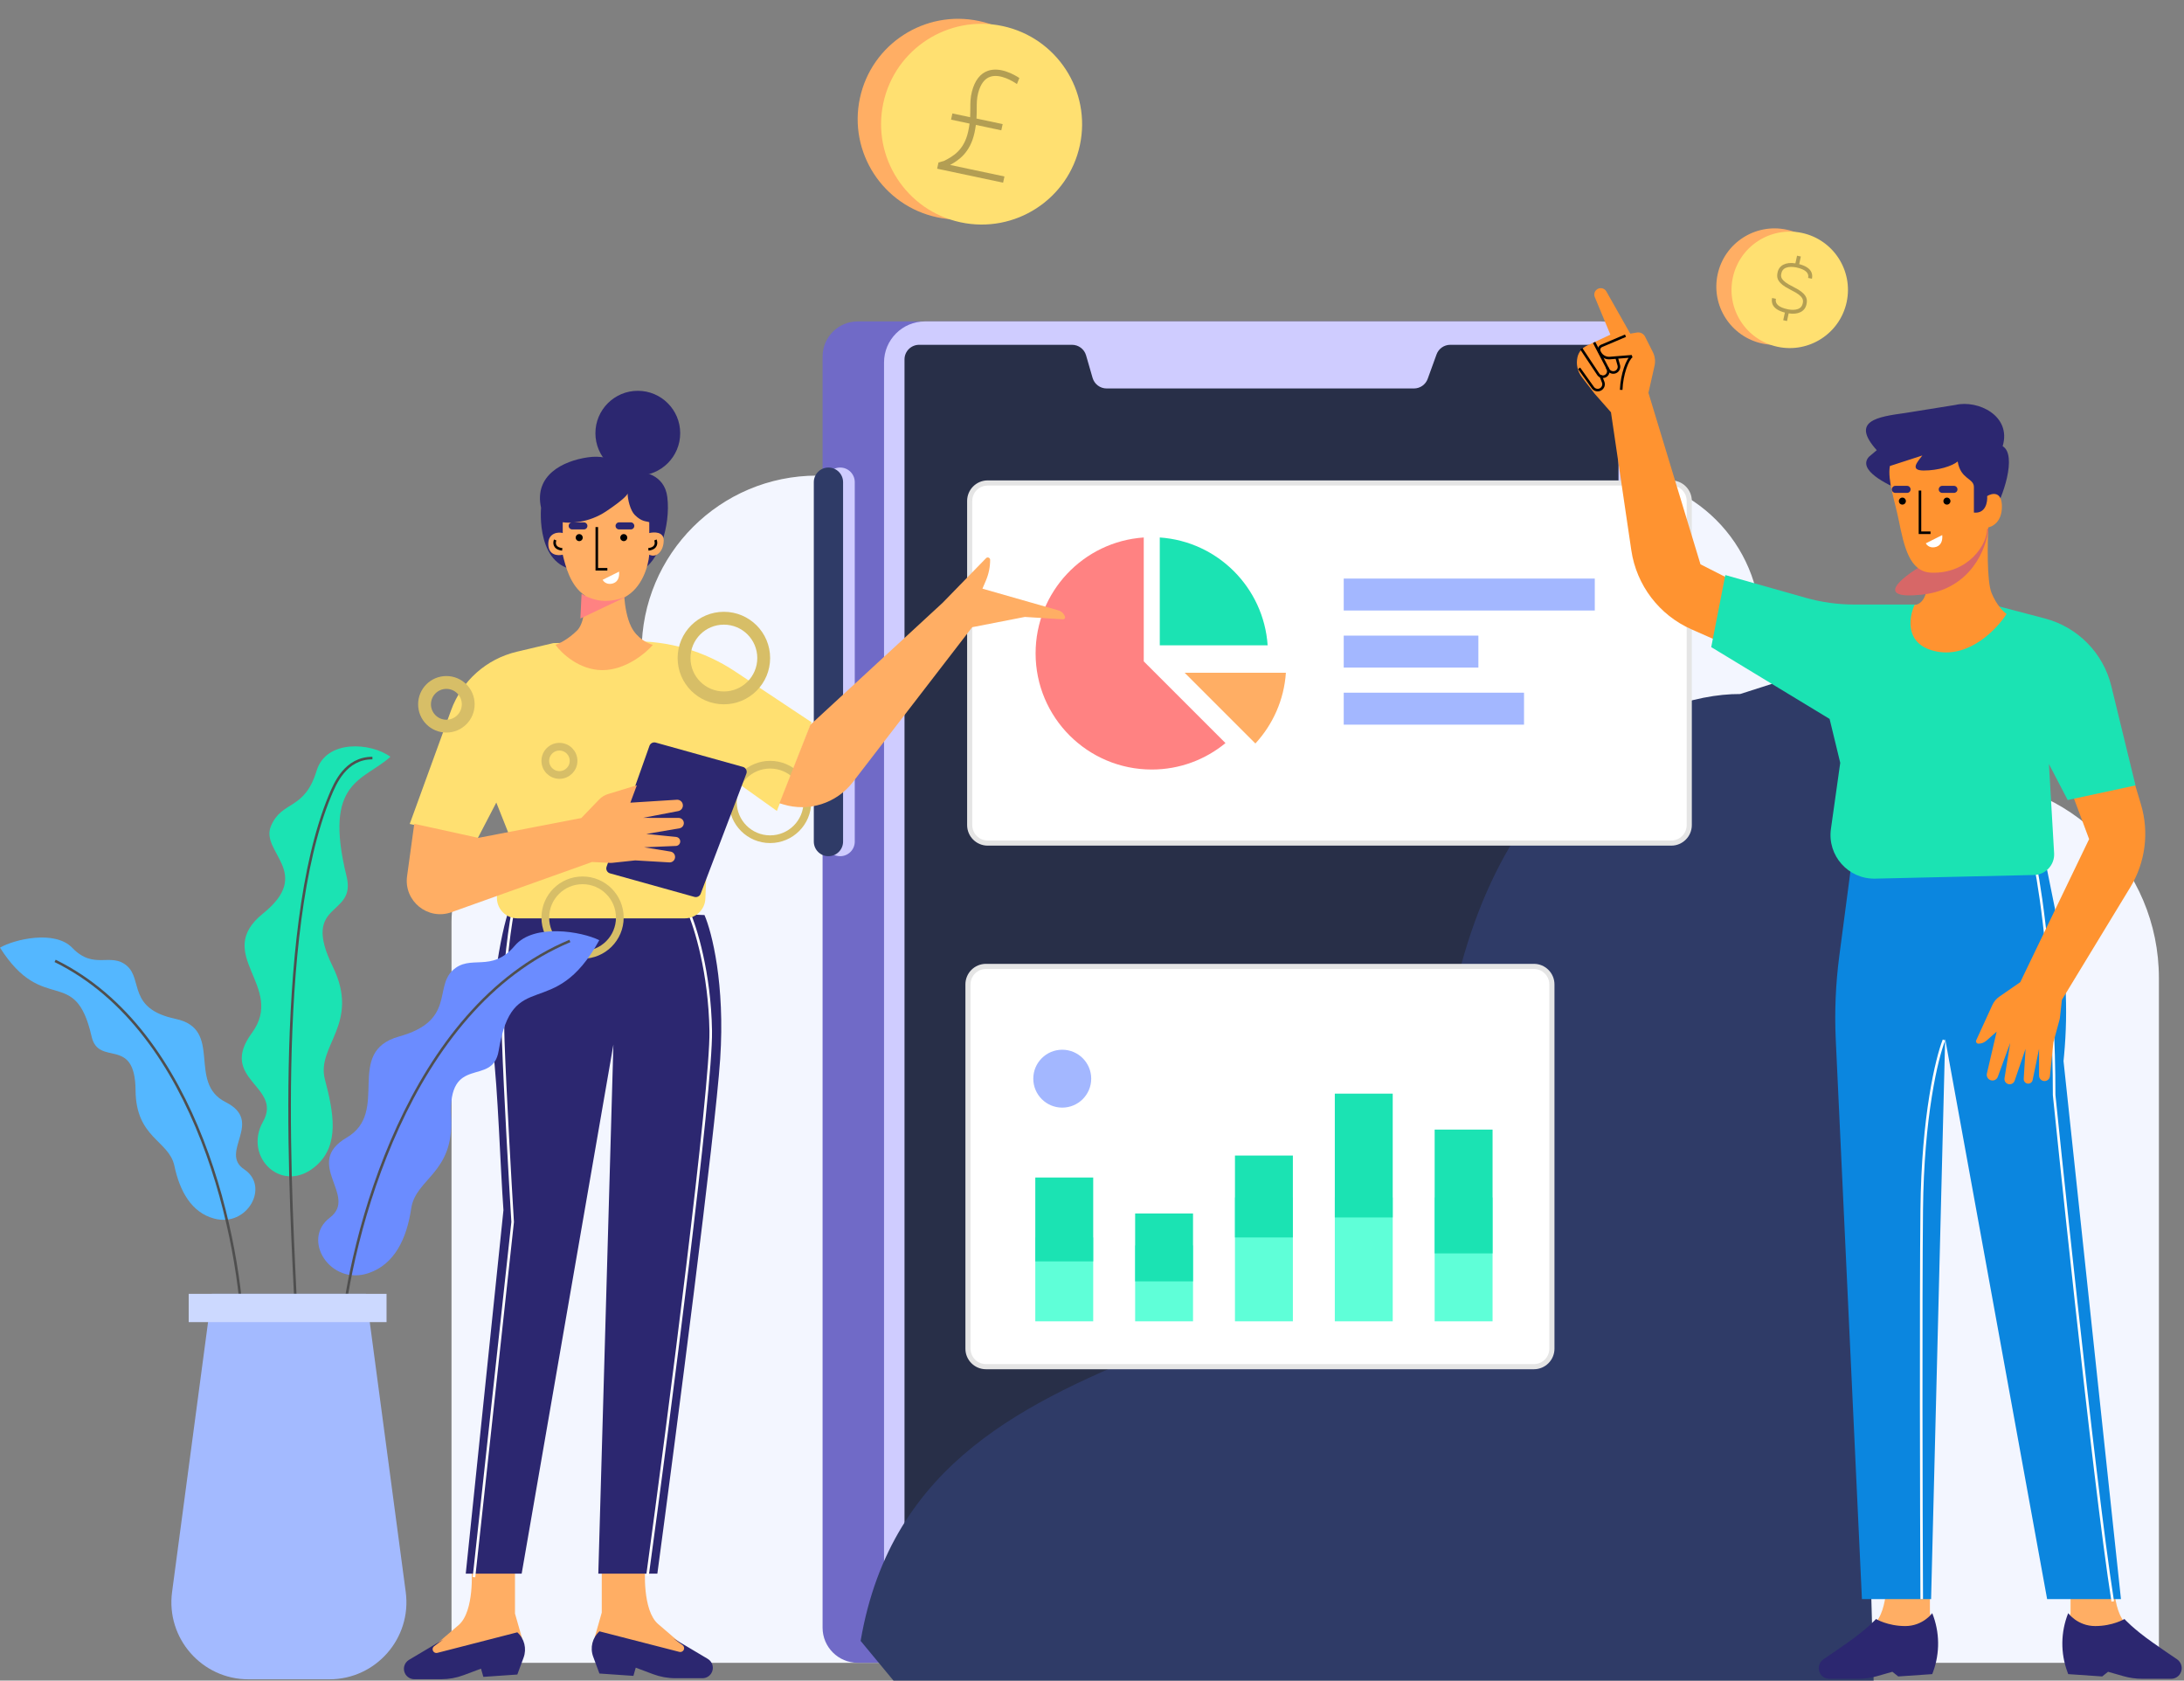 <?xml version="1.0" standalone="no"?><!DOCTYPE svg PUBLIC "-//W3C//DTD SVG 1.1//EN" "http://www.w3.org/Graphics/SVG/1.1/DTD/svg11.dtd"><svg height="654" node-id="1" sillyvg="true" template-height="654" template-width="850" version="1.1" viewBox="0 0 850 654" width="850" xmlns="http://www.w3.org/2000/svg" xmlns:xlink="http://www.w3.org/1999/xlink"><rect x="0" y="0" width="850" height="654" fill="#808080" stroke="none"/><defs node-id="113"><mask height="499" id="mask0" maskUnits="userSpaceOnUse" node-id="6" width="277" x="352" y="134"><path d="M 352.03 139.86 C 352.03 136.72 354.58 134.18 357.73 134.18 L 416.93 134.18 C 419.47 134.18 421.70 135.85 422.40 138.29 L 424.93 147.06 C 425.63 149.49 427.87 151.17 430.40 151.17 L 549.46 151.17 C 551.87 151.17 554.01 149.66 554.82 147.41 L 558.24 137.94 C 559.05 135.68 561.19 134.18 563.59 134.18 L 623.08 134.18 C 626.23 134.18 628.77 136.72 628.77 139.86 L 628.77 626.61 C 628.77 629.75 626.23 632.29 623.08 632.29 L 357.73 632.29 C 354.58 632.29 352.03 629.75 352.03 626.61 L 352.03 139.86 Z" fill="#ffffff" fill-rule="nonzero" node-id="116" stroke="none" target-height="498.117" target-width="276.742" target-x="352.033" target-y="134.176"></path></mask><mask height="287" id="mask1" maskUnits="userSpaceOnUse" node-id="30" width="112" x="715" y="336"><path d="M 801.39 357.12 L 797.64 338.56 L 721.46 336.28 L 716.75 372.04 C 715.33 382.85 714.87 393.75 715.38 404.64 L 725.56 622.29 L 752.48 622.29 L 757.95 404.25 L 797.64 622.29 L 826.37 622.29 L 804.02 412.91 L 804.23 410.73 C 805.91 392.82 804.95 374.76 801.39 357.12 Z" fill="#ffffff" fill-rule="nonzero" node-id="120" stroke="none" target-height="286.009" target-width="111.501" target-x="714.873" target-y="336.278"></path></mask><mask height="50" id="mask2" maskUnits="userSpaceOnUse" node-id="44" width="38" x="743" y="204"><path d="M 774.77 230.69 C 772.90 226.05 773.21 210.99 773.60 204.04 C 765.04 205.58 748.28 211.34 749.68 222.00 C 751.08 232.66 747.15 235.32 745.01 235.32 C 742.68 240.34 741.16 250.96 753.77 253.28 C 766.37 255.60 776.91 244.59 780.60 238.80 C 779.43 238.02 776.63 235.32 774.77 230.69 Z" fill="#ffffff" fill-rule="nonzero" node-id="124" stroke="none" target-height="51.558" target-width="39.436" target-x="741.165" target-y="204.038"></path></mask><mask height="260" id="mask3" maskUnits="userSpaceOnUse" node-id="72" width="100" x="181" y="353"><path d="M 280.29 412.11 C 282.24 382.98 277.03 362.62 274.18 356.09 L 198.39 353.29 C 194.72 362.62 189.88 392.41 191.84 408.10 C 193.79 423.78 194.72 454.12 195.94 470.93 L 181.27 612.38 L 203.03 612.38 L 238.73 406.51 L 232.86 612.38 L 255.84 612.38 C 263.17 557.76 278.33 441.24 280.29 412.11 Z" fill="#ffffff" fill-rule="nonzero" node-id="128" stroke="none" target-height="259.096" target-width="100.969" target-x="181.274" target-y="353.286"></path></mask><mask height="108" id="mask4" maskUnits="userSpaceOnUse" node-id="78" width="157" x="159" y="250"><path d="M 201.15 253.62 L 215.36 250.26 L 247.88 250.26 C 261.48 250.26 274.79 254.23 286.18 261.68 L 315.86 281.08 L 302.36 315.58 L 278.52 298.58 L 275.86 315.58 L 279.71 348.24 C 280.29 353.07 276.45 357.28 271.58 357.17 L 200.94 355.54 C 195.72 355.42 192.02 350.42 193.42 345.40 L 198.73 326.33 L 193.16 312.31 L 185.86 326.33 L 159.46 320.64 L 175.58 276.34 C 179.73 264.94 189.34 256.40 201.15 253.62 Z" fill="#ffffff" fill-rule="nonzero" node-id="132" stroke="none" target-height="107.019" target-width="156.4" target-x="159.458" target-y="250.264"></path></mask><mask height="70" id="mask5" maskUnits="userSpaceOnUse" node-id="97" width="46" x="213" y="191"><path d="M 252.69 203.23 L 252.69 207.44 C 254.56 206.97 258.31 206.88 258.31 210.25 C 258.31 214.46 255.50 217.26 252.69 215.86 C 252.33 220.24 249.97 228.87 242.98 232.47 C 243.23 235.77 243.96 240.50 245.68 243.93 C 247.92 248.42 252.22 250.48 254.10 250.95 C 251.29 254.22 243.43 260.78 234.45 260.78 C 225.46 260.78 218.54 254.22 216.20 250.95 C 217.60 250.48 221.25 248.71 224.62 245.34 C 227.27 242.68 227.78 236.38 227.65 231.76 C 221.81 227.84 220.03 219.97 219.01 215.86 C 217.13 216.33 213.39 216.14 213.39 211.65 C 213.39 207.16 217.60 206.97 219.01 207.44 L 219.01 203.23 C 221.81 203.70 229.11 203.51 235.85 199.02 C 242.59 194.53 244.27 192.47 244.27 192.00 C 244.27 194.34 245.30 198.65 247.08 200.42 C 249.89 203.23 251.76 202.76 252.69 203.23 Z" fill="#ffffff" fill-rule="nonzero" node-id="136" stroke="none" target-height="68.777" target-width="44.916" target-x="213.391" target-y="191.999"></path></mask></defs><path d="M 840.23 647.08 L 218.23 647.08 L 175.73 647.08 L 175.73 358.58 C 175.73 338.14 192.29 321.58 212.73 321.58 C 233.16 321.58 249.73 305.01 249.73 284.58 L 249.73 253.33 C 249.73 215.63 280.29 185.08 317.98 185.08 L 626.23 185.08 C 658.81 185.08 685.23 211.49 685.23 244.08 C 685.23 276.66 711.64 303.08 744.23 303.08 L 762.73 303.08 C 805.53 303.08 840.23 337.77 840.23 380.58 L 840.23 647.08 Z" fill="#f3f6ff" fill-rule="nonzero" node-id="140" stroke="none" target-height="462" target-width="664.5" target-x="175.729" target-y="185.077"></path><path d="M 601.43 125.08 L 333.82 125.08 C 326.27 125.08 320.14 131.20 320.14 138.76 L 320.14 633.40 C 320.14 640.95 326.27 647.08 333.82 647.08 L 601.43 647.08 C 608.98 647.08 615.11 640.95 615.11 633.40 L 615.11 138.76 C 615.11 131.20 608.98 125.08 601.43 125.08 Z" fill="#706ac7" fill-rule="nonzero" node-id="142" stroke="none" target-height="522" target-width="294.964" target-x="320.145" target-y="125.077"></path><path d="M 623.07 125.08 L 360.02 125.08 C 351.21 125.08 344.06 132.22 344.06 141.04 L 344.06 631.12 C 344.06 639.93 351.21 647.08 360.02 647.08 L 623.07 647.08 C 631.88 647.08 639.02 639.93 639.02 631.12 L 639.02 141.04 C 639.02 132.22 631.88 125.08 623.07 125.08 Z" fill="#cfccff" fill-rule="nonzero" node-id="144" stroke="none" target-height="522" target-width="294.964" target-x="344.061" target-y="125.077"></path><path d="M 352.03 139.86 C 352.03 136.72 354.58 134.18 357.73 134.18 L 417.22 134.18 C 419.76 134.18 421.99 135.85 422.69 138.28 L 425.23 147.06 C 425.94 149.50 428.17 151.17 430.70 151.17 L 550.30 151.17 C 552.70 151.17 554.84 149.67 555.65 147.42 L 559.09 137.93 C 559.90 135.68 562.04 134.18 564.44 134.18 L 624.22 134.18 C 627.36 134.18 629.91 136.72 629.91 139.86 L 629.91 626.61 C 629.91 629.75 627.36 632.29 624.22 632.29 L 357.73 632.29 C 354.58 632.29 352.03 629.75 352.03 626.61 L 352.03 139.86 Z" fill="#282f48" fill-rule="nonzero" node-id="146" stroke="none" target-height="498.117" target-width="277.881" target-x="352.033" target-y="134.176"></path><g node-id="342"><path d="M 560.44 422.47 C 571.78 300.10 643.05 269.89 677.26 270.08 L 718.09 257.00 L 731.70 743.17 L 421.50 743.17 L 334.95 638.55 C 358.87 498.67 549.10 544.84 560.44 422.47 Z" fill="#2f3b67" fill-rule="nonzero" group-id="1" node-id="150" stroke="none" target-height="486.176" target-width="396.753" target-x="334.951" target-y="256.999"></path></g><path d="M 332.67 187.63 C 332.67 184.49 330.12 181.94 326.98 181.94 C 323.83 181.94 321.28 184.49 321.28 187.63 L 321.28 327.50 C 321.28 330.65 323.83 333.19 326.98 333.19 C 330.12 333.19 332.67 330.65 332.67 327.50 L 332.67 187.63 Z" fill="#cfccff" fill-rule="nonzero" node-id="153" stroke="none" target-height="151.255" target-width="11.389" target-x="321.284" target-y="181.94"></path><path d="M 328.12 187.63 C 328.12 184.49 325.57 181.94 322.42 181.94 C 319.28 181.94 316.73 184.49 316.73 187.63 L 316.73 327.50 C 316.73 330.65 319.28 333.19 322.42 333.19 C 325.57 333.19 328.12 330.65 328.12 327.50 L 328.12 187.63 Z" fill="#2f3b67" fill-rule="nonzero" node-id="155" stroke="none" target-height="151.255" target-width="11.388" target-x="316.729" target-y="181.94"></path><path d="M 685.90 133.69 C 698.13 136.31 710.18 128.51 712.80 116.28 C 715.42 104.04 707.62 92.00 695.39 89.38 C 683.15 86.76 671.11 94.55 668.49 106.79 C 665.87 119.02 673.66 131.07 685.90 133.69 Z" fill="#ffae64" fill-rule="nonzero" node-id="157" stroke="none" target-height="49.55" target-width="49.55" target-x="665.869" target-y="86.758"></path><path d="M 691.81 134.95 C 704.04 137.57 716.09 129.78 718.71 117.54 C 721.33 105.31 713.53 93.26 701.30 90.64 C 689.06 88.02 677.02 95.82 674.40 108.05 C 671.78 120.29 679.57 132.33 691.81 134.95 Z" fill="#ffe071" fill-rule="nonzero" node-id="159" stroke="none" target-height="49.55" target-width="49.55" target-x="671.777" target-y="88.023"></path><path d="M 699.40 99.50 L 700.88 99.82 L 700.24 102.79 C 705.05 104.04 705.61 106.54 705.20 108.47 L 703.72 108.16 C 704.14 106.19 702.62 104.83 699.19 104.09 C 697.98 103.83 693.97 103.23 693.31 106.31 C 693.03 107.60 692.72 109.06 697.78 111.54 L 700.00 112.76 C 703.44 114.95 703.44 116.70 703.07 118.44 C 702.47 121.22 699.85 122.53 696.13 121.95 L 695.50 124.93 L 694.02 124.61 L 694.66 121.64 C 689.84 120.40 689.28 117.89 689.69 115.96 L 691.17 116.28 C 690.75 118.24 692.28 119.61 695.71 120.34 C 696.92 120.60 700.93 121.21 701.59 118.13 C 701.87 116.84 702.18 115.38 697.12 112.90 L 694.90 111.67 C 691.45 109.49 691.46 107.73 691.83 105.99 C 692.42 103.21 695.05 101.90 698.76 102.48 L 699.40 99.50 Z" fill="#b39e53" fill-rule="nonzero" node-id="161" stroke="none" target-height="25.425" target-width="16.332" target-x="689.282" target-y="99.505"></path><path d="M 364.74 84.56 C 385.87 89.09 406.66 75.66 411.17 54.57 C 415.69 33.48 402.22 12.71 381.10 8.19 C 359.97 3.67 339.19 17.10 334.67 38.19 C 330.15 59.28 343.62 80.04 364.74 84.56 Z" fill="#ffae64" fill-rule="nonzero" node-id="163" stroke="none" target-height="85.421" target-width="85.534" target-x="330.154" target-y="3.667"></path><path d="M 373.85 86.51 C 394.98 91.03 415.76 77.61 420.28 56.52 C 424.80 35.43 411.33 14.66 390.20 10.14 C 369.08 5.61 348.29 19.04 343.78 40.13 C 339.26 61.22 352.73 81.99 373.85 86.51 Z" fill="#ffe071" fill-rule="nonzero" node-id="165" stroke="none" target-height="85.421" target-width="85.535" target-x="339.261" target-y="5.614"></path><path d="M 370.14 46.57 L 370.66 44.15 L 377.57 45.61 C 377.63 44.43 377.63 43.35 377.64 42.33 C 377.64 40.11 377.64 38.00 378.28 35.59 C 379.40 31.28 381.51 28.57 384.56 27.53 C 389.21 25.96 394.56 28.93 396.73 30.35 L 395.79 32.71 C 394.34 31.71 389.29 28.54 385.36 29.88 C 383.17 30.62 381.60 32.75 380.69 36.21 C 380.14 38.32 380.14 40.18 380.14 42.33 C 380.13 43.50 380.13 44.74 380.04 46.13 L 390.23 48.29 L 389.70 50.71 L 379.80 48.61 C 379.68 49.55 379.50 50.57 379.27 51.66 C 377.60 59.34 373.19 62.34 369.77 64.19 L 390.93 68.67 L 390.40 71.09 L 364.73 65.65 L 365.25 63.23 L 367.45 62.61 C 370.72 60.91 375.21 58.59 376.82 51.14 C 377.06 50.04 377.23 49.03 377.35 48.09 L 370.14 46.56 L 370.14 46.57 Z" fill="#b39e53" fill-rule="nonzero" node-id="167" stroke="none" target-height="45.125" target-width="32" target-x="364.729" target-y="25.962"></path><path d="M 384.40 187.95 L 650.45 187.95 C 654.32 187.95 657.45 191.08 657.45 194.95 L 657.45 321.08 C 657.45 324.94 654.32 328.08 650.45 328.08 L 384.40 328.08 C 380.54 328.08 377.40 324.94 377.40 321.08 L 377.40 194.95 C 377.40 191.08 380.54 187.95 384.40 187.95 Z" fill="#ffffff" fill-rule="nonzero" node-id="169" stroke="#e5e5e5" stroke-linecap="butt" stroke-width="2" target-height="140.127" target-width="280.047" target-x="377.402" target-y="187.95"></path><path d="M 451.38 251.13 L 493.36 251.13 C 491.82 228.65 473.86 210.69 451.38 209.16 L 451.38 251.13 Z" fill="#1be3b3" fill-rule="nonzero" node-id="171" stroke="none" target-height="41.973" target-width="41.974" target-x="451.381" target-y="209.158"></path><path d="M 488.59 289.33 C 495.36 281.99 499.74 272.40 500.46 261.81 L 461.07 261.81 L 488.59 289.33 Z" fill="#ffae64" fill-rule="nonzero" node-id="173" stroke="none" target-height="27.52" target-width="39.39" target-x="461.07" target-y="261.808"></path><path d="M 445.14 257.37 L 445.14 209.16 C 421.63 210.76 403.05 230.33 403.05 254.25 C 403.05 279.22 423.29 299.46 448.26 299.46 C 459.16 299.46 469.15 295.59 476.95 289.17 L 445.14 257.37 Z" fill="#ff8282" fill-rule="nonzero" node-id="175" stroke="none" target-height="90.301" target-width="73.897" target-x="403.052" target-y="209.158"></path><path d="M 593.14 269.56 L 522.97 269.56 L 522.97 282.00 L 593.14 282.00 L 593.14 269.56 Z" fill="#a3b7ff" fill-rule="nonzero" node-id="177" stroke="none" target-height="12.436" target-width="70.175" target-x="522.97" target-y="269.562"></path><path d="M 575.38 247.35 L 522.97 247.35 L 522.97 259.79 L 575.38 259.79 L 575.38 247.35 Z" fill="#a3b7ff" fill-rule="nonzero" node-id="179" stroke="none" target-height="12.437" target-width="52.409" target-x="522.97" target-y="247.354"></path><path d="M 620.68 225.15 L 522.97 225.15 L 522.97 237.58 L 620.68 237.58 L 620.68 225.15 Z" fill="#a3b7ff" fill-rule="nonzero" node-id="181" stroke="none" target-height="12.436" target-width="97.712" target-x="522.97" target-y="225.147"></path><path d="M 717.35 642.36 L 729.15 632.24 C 735.43 626.86 734.23 610.43 734.23 610.43 L 751.11 609.51 L 751.11 627.76 L 753.85 637.34 L 718.72 644.18 L 717.35 642.36 Z" fill="#ffae64" fill-rule="nonzero" node-id="183" stroke="none" target-height="34.668" target-width="36.492" target-x="717.354" target-y="609.514"></path><path d="M 723.25 653.30 L 711.97 653.30 C 710.50 653.30 709.14 652.53 708.40 651.26 C 707.29 649.35 707.88 646.89 709.72 645.66 C 711.95 644.17 715.21 641.97 719.18 639.16 C 726.93 633.69 730.13 630.04 730.13 630.04 C 730.13 630.04 734.69 632.78 741.53 632.78 C 748.37 632.78 752.02 627.76 752.02 627.76 C 754.96 635.10 755.06 643.27 752.32 650.68 L 752.02 651.48 L 738.79 652.39 L 736.51 650.57 L 730.48 652.29 C 728.13 652.96 725.69 653.30 723.25 653.30 Z" fill="#2c2770" fill-rule="nonzero" node-id="185" stroke="none" target-height="25.545" target-width="47.774" target-x="707.289" target-y="627.76"></path><path d="M 839.60 642.36 L 827.80 632.24 C 821.52 626.86 822.73 610.43 822.73 610.43 L 805.85 609.51 L 805.85 627.76 L 803.11 637.34 L 838.24 644.18 L 839.60 642.36 Z" fill="#ffae64" fill-rule="nonzero" node-id="187" stroke="none" target-height="34.668" target-width="36.492" target-x="803.111" target-y="609.514"></path><path d="M 833.71 653.30 L 844.99 653.30 C 846.46 653.30 847.81 652.53 848.55 651.26 C 849.67 649.35 849.08 646.89 847.23 645.66 C 845.00 644.17 841.75 641.97 837.78 639.16 C 830.02 633.69 826.83 630.04 826.83 630.04 C 826.83 630.04 822.27 632.78 815.43 632.78 C 808.58 632.78 804.93 627.76 804.93 627.76 C 802.00 635.10 801.89 643.27 804.64 650.68 L 804.93 651.48 L 818.16 652.39 L 820.44 650.57 L 826.48 652.29 C 828.83 652.96 831.26 653.30 833.71 653.30 Z" fill="#2c2770" fill-rule="nonzero" node-id="189" stroke="none" target-height="25.545" target-width="47.774" target-x="801.894" target-y="627.76"></path><path d="M 800.48 357.12 L 796.73 338.56 L 720.55 336.28 L 715.84 372.04 C 714.42 382.85 713.96 393.75 714.47 404.64 L 724.65 622.29 L 751.57 622.29 L 757.04 404.25 L 796.73 622.29 L 825.46 622.29 L 803.11 412.91 L 803.32 410.73 C 804.99 392.82 804.04 374.76 800.48 357.12 Z" fill="#0b86df" fill-rule="nonzero" node-id="191" stroke="none" target-height="286.009" target-width="111.501" target-x="713.961" target-y="336.278"></path><path d="M 792.16 336.73 C 794.60 348.90 799.46 383.81 799.46 426.14 C 799.46 426.14 814.67 575.15 822.27 623.20" fill="none" group-id="2" node-id="195" stroke="#ffffff" stroke-linecap="butt" stroke-width="1" target-height="286.465" target-width="30.106" target-x="792.163" target-y="336.734"></path><path d="M 756.58 404.70 C 753.85 411.54 748.28 434.35 747.92 470.84 C 747.55 507.34 747.76 587.01 747.92 622.29" fill="none" group-id="2" node-id="197" stroke="#ffffff" stroke-linecap="butt" stroke-width="1" target-height="217.586" target-width="9.032" target-x="747.551" target-y="404.701"></path><path d="M 813.07 326.54 L 805.41 306.01 L 825.91 288.56 L 833.24 313.01 C 836.50 323.86 834.99 335.59 829.11 345.27 L 802.48 389.08 L 801.70 396.13 C 801.68 396.34 801.64 396.55 801.58 396.75 L 799.20 405.48 C 799.18 405.55 799.16 405.63 799.16 405.70 L 797.82 418.78 C 797.71 419.86 796.80 420.69 795.71 420.69 C 794.54 420.69 793.59 419.74 793.59 418.56 L 793.59 408.16 L 791.09 420.30 C 790.90 421.20 790.05 421.80 789.13 421.68 C 788.23 421.55 787.57 420.75 787.62 419.84 L 788.33 408.16 L 784.08 420.57 C 783.74 421.55 782.71 422.12 781.70 421.89 C 780.65 421.65 779.98 420.64 780.15 419.58 L 782.36 405.84 L 777.54 419.02 C 777.08 420.30 775.58 420.86 774.38 420.20 C 773.51 419.72 773.07 418.73 773.29 417.76 L 777.08 401.47 L 773.10 404.97 C 772.24 405.73 771.14 406.14 770.00 406.14 C 769.31 406.14 768.86 405.43 769.14 404.81 L 775.42 391.08 C 776.02 389.77 776.96 388.65 778.14 387.83 L 786.27 382.21 L 813.07 326.54 Z" fill="#ff9330" fill-rule="nonzero" node-id="200" stroke="none" target-height="133.567" target-width="67.638" target-x="768.857" target-y="288.557"></path><path d="M 661.82 219.60 L 683.88 230.81 L 681.46 255.12 L 658.32 244.91 C 645.75 239.36 636.91 227.75 634.90 214.15 L 626.98 160.44 L 620.60 153.18 L 615.65 146.76 C 613.96 144.56 613.33 141.72 613.94 139.01 C 614.38 137.05 615.71 135.40 617.54 134.55 L 626.75 130.23 L 620.68 115.60 C 620.09 114.18 620.91 112.57 622.40 112.21 C 623.49 111.94 624.62 112.43 625.18 113.41 L 634.48 129.84 L 637.08 129.40 C 638.38 129.19 639.66 129.84 640.25 131.01 L 643.27 137.00 C 644.11 138.65 644.34 140.55 643.93 142.36 L 641.56 152.87 L 661.82 219.60 Z" fill="#ff9330" fill-rule="nonzero" node-id="202" stroke="none" target-height="143.181" target-width="70.554" target-x="613.328" target-y="111.941"></path><path d="M 620.42 133.26 L 625.89 143.76 C 626.43 144.80 627.69 145.24 628.77 144.77 C 629.79 144.32 630.33 143.19 630.02 142.12 L 629.12 138.92" fill="none" node-id="204" stroke="#000000" stroke-linecap="butt" stroke-width="1" target-height="11.985" target-width="9.907" target-x="620.421" target-y="133.258"></path><path d="M 615.43 135.71 L 622.03 145.65 C 622.65 146.59 623.89 146.88 624.87 146.32 C 625.86 145.76 626.23 144.51 625.71 143.50 L 625.45 142.98" fill="none" node-id="206" stroke="#000000" stroke-linecap="butt" stroke-width="1" target-height="11.17" target-width="10.803" target-x="615.429" target-y="135.711"></path><path d="M 614.58 143.33 L 619.95 150.86 C 620.63 151.81 621.92 152.09 622.94 151.51 C 623.93 150.95 624.35 149.75 623.94 148.70 L 622.95 146.15" fill="none" node-id="208" stroke="#000000" stroke-linecap="butt" stroke-width="1" target-height="8.768" target-width="9.767" target-x="614.584" target-y="143.327"></path><path d="M 632.63 130.64 L 623.31 134.60 C 622.53 134.94 622.13 135.82 622.41 136.63 C 623.02 138.37 624.73 139.48 626.57 139.33 L 635.09 138.64 C 633.44 139.71 631.18 145.61 630.96 151.72" fill="none" node-id="210" stroke="#000000" stroke-linecap="butt" stroke-width="1" target-height="21.079" target-width="12.953" target-x="622.134" target-y="130.644"></path><path d="M 795.87 240.68 L 775.22 235.26 L 721.78 235.26 C 715.34 235.26 708.93 234.38 702.73 232.62 L 671.48 223.78 L 666.00 251.82 L 712.07 279.77 L 716.21 296.85 L 712.59 322.55 C 711.12 332.94 719.33 342.16 729.81 341.92 L 791.65 340.50 C 796.17 340.39 799.71 336.55 799.45 332.03 L 797.43 297.31 L 804.73 311.33 L 831.13 305.64 L 821.71 266.99 C 818.59 254.14 808.66 244.04 795.87 240.68 Z" fill="#1be3b3" fill-rule="nonzero" node-id="212" stroke="none" target-height="118.381" target-width="165.128" target-x="666.001" target-y="223.783"></path><path d="M 775.08 230.69 C 773.20 226.00 773.52 210.75 773.91 203.71 C 765.30 205.28 748.43 211.10 749.84 221.90 C 751.25 232.69 747.29 235.39 745.14 235.39 C 742.79 240.47 741.26 251.22 753.95 253.57 C 766.63 255.92 777.23 244.77 780.95 238.91 C 779.78 238.12 776.96 235.39 775.08 230.69 Z" fill="#ff9330" fill-rule="nonzero" node-id="214" stroke="none" target-height="52.204" target-width="39.687" target-x="741.265" target-y="203.712"></path><path d="M 779.42 173.64 C 785.14 176.96 779.59 194.02 775.34 200.06 L 761.04 200.06 C 756.14 200.06 744.71 193.85 739.61 190.74 C 734.50 188.49 722.76 182.97 727.36 177.78 L 730.42 175.19 C 720.21 163.80 730.42 162.24 741.65 160.69 L 761.04 157.58 C 769.72 155.51 782.99 161.72 779.42 173.64 Z" fill="#2c2770" fill-rule="nonzero" node-id="216" stroke="none" target-height="44.557" target-width="64.93" target-x="720.208" target-y="155.506"></path><path d="M 748.08 231.40 C 767.08 229.33 773.20 213.33 773.89 205.59 L 748.08 220.04 C 740.16 224.69 729.08 233.46 748.08 231.40 Z" fill="#d76767" fill-rule="nonzero" group-id="3" node-id="220" stroke="none" target-height="27.876" target-width="44.807" target-x="729.083" target-y="205.587"></path><path d="M 773.39 205.31 C 773.77 211.74 765.93 223.43 751.59 222.85 C 743.22 222.51 741.10 212.94 738.97 202.39 C 737.45 194.87 734.57 186.86 735.53 181.35 L 748.15 177.25 C 746.43 179.59 742.99 183.10 748.72 183.10 C 754.40 183.10 759.81 181.35 761.92 179.59 C 763.06 186.61 768.23 186.02 768.23 189.53 L 768.23 199.47 C 772.82 199.94 773.58 195.38 773.39 193.04 C 775.30 191.87 779.13 191.05 779.13 197.13 C 779.13 203.21 775.30 205.12 773.39 205.31 Z" fill="#ff9330" fill-rule="nonzero" node-id="223" stroke="none" target-height="46.179" target-width="44.556" target-x="734.572" target-y="177.255"></path><path d="M 755.90 208.23 L 749.52 211.43 C 749.98 212.34 751.43 213.52 753.62 212.79 C 755.81 212.06 756.06 209.75 755.90 208.23 Z" fill="#ffffff" fill-rule="nonzero" node-id="225" stroke="none" target-height="5.291" target-width="6.538" target-x="749.519" target-y="208.233"></path><path d="M 742.22 189.07 L 737.66 189.07 C 736.90 189.07 736.29 189.69 736.29 190.44 C 736.29 191.20 736.90 191.81 737.66 191.81 L 742.22 191.81 C 742.98 191.81 743.59 191.20 743.59 190.44 C 743.59 189.69 742.98 189.07 742.22 189.07 Z" fill="#2c2770" fill-rule="nonzero" node-id="227" stroke="none" target-height="2.737" target-width="7.298" target-x="736.291" target-y="189.074"></path><path d="M 760.47 189.07 L 755.90 189.07 C 755.15 189.07 754.54 189.69 754.54 190.44 C 754.54 191.20 755.15 191.81 755.90 191.81 L 760.47 191.81 C 761.22 191.81 761.84 191.20 761.84 190.44 C 761.84 189.69 761.22 189.07 760.47 189.07 Z" fill="#2c2770" fill-rule="nonzero" node-id="229" stroke="none" target-height="2.737" target-width="7.298" target-x="754.537" target-y="189.074"></path><path d="M 757.73 196.37 C 758.49 196.37 759.10 195.76 759.10 195.00 C 759.10 194.25 758.49 193.64 757.73 193.64 C 756.97 193.64 756.36 194.25 756.36 195.00 C 756.36 195.76 756.97 196.37 757.73 196.37 Z" fill="#000000" fill-rule="nonzero" node-id="231" stroke="none" target-height="2.737" target-width="2.737" target-x="756.361" target-y="193.636"></path><path d="M 747.24 190.90 L 747.24 207.32 L 751.34 207.32" fill="none" node-id="233" stroke="#000000" stroke-linecap="butt" stroke-width="1" target-height="16.421" target-width="4.105" target-x="747.239" target-y="190.899"></path><path d="M 740.40 196.37 C 741.15 196.37 741.76 195.76 741.76 195.00 C 741.76 194.25 741.15 193.64 740.40 193.64 C 739.64 193.64 739.03 194.25 739.03 195.00 C 739.03 195.76 739.64 196.37 740.40 196.37 Z" fill="#000000" fill-rule="nonzero" node-id="235" stroke="none" target-height="2.737" target-width="2.737" target-x="739.027" target-y="193.636"></path><path d="M 596.99 376.08 L 383.73 376.08 C 379.86 376.08 376.73 379.21 376.73 383.08 L 376.73 524.84 C 376.73 528.71 379.86 531.84 383.73 531.84 L 596.99 531.84 C 600.85 531.84 603.99 528.71 603.99 524.84 L 603.99 383.08 C 603.99 379.21 600.85 376.08 596.99 376.08 Z" fill="#ffffff" fill-rule="nonzero" node-id="237" stroke="#e5e5e5" stroke-linecap="butt" stroke-width="2" target-height="155.762" target-width="227.259" target-x="376.729" target-y="376.077"></path><path d="M 413.42 431.03 C 419.64 431.03 424.69 425.99 424.69 419.76 C 424.69 413.54 419.64 408.50 413.42 408.50 C 407.20 408.50 402.15 413.54 402.15 419.76 C 402.15 425.99 407.20 431.03 413.42 431.03 Z" fill="#a3b7ff" fill-rule="nonzero" node-id="239" stroke="none" target-height="22.537" target-width="22.537" target-x="402.152" target-y="408.495"></path><path d="M 425.47 481.55 L 402.93 481.55 L 402.93 514.19 L 425.47 514.19 L 425.47 481.55 Z" fill="#5fffd8" fill-rule="nonzero" node-id="241" stroke="none" target-height="32.641" target-width="22.537" target-x="402.929" target-y="481.546"></path><path d="M 425.47 458.23 L 402.93 458.23 L 402.93 490.87 L 425.47 490.87 L 425.47 458.23 Z" fill="#1be3b3" fill-rule="nonzero" node-id="243" stroke="none" target-height="32.64" target-width="22.537" target-x="402.929" target-y="458.232"></path><path d="M 464.32 484.65 L 441.79 484.65 L 441.79 514.19 L 464.32 514.19 L 464.32 484.65 Z" fill="#5fffd8" fill-rule="nonzero" node-id="245" stroke="none" target-height="29.532" target-width="22.538" target-x="441.786" target-y="484.655"></path><path d="M 464.32 472.22 L 441.79 472.22 L 441.79 498.64 L 464.32 498.64 L 464.32 472.22 Z" fill="#1be3b3" fill-rule="nonzero" node-id="247" stroke="none" target-height="26.423" target-width="22.538" target-x="441.787" target-y="472.221"></path><path d="M 503.18 466.00 L 480.64 466.00 L 480.64 514.19 L 503.18 514.19 L 503.18 466.00 Z" fill="#5fffd8" fill-rule="nonzero" node-id="249" stroke="none" target-height="48.183" target-width="22.537" target-x="480.644" target-y="466.004"></path><path d="M 503.18 449.68 L 480.64 449.68 L 480.64 481.55 L 503.18 481.55 L 503.18 449.68 Z" fill="#1be3b3" fill-rule="nonzero" node-id="251" stroke="none" target-height="31.863" target-width="22.537" target-x="480.644" target-y="449.683"></path><path d="M 542.04 466.00 L 519.50 466.00 L 519.50 514.19 L 542.04 514.19 L 542.04 466.00 Z" fill="#5fffd8" fill-rule="nonzero" node-id="253" stroke="none" target-height="48.183" target-width="22.537" target-x="519.501" target-y="466.004"></path><path d="M 542.04 425.59 L 519.50 425.59 L 519.50 473.77 L 542.04 473.77 L 542.04 425.59 Z" fill="#1be3b3" fill-rule="nonzero" node-id="255" stroke="none" target-height="48.183" target-width="22.537" target-x="519.501" target-y="425.592"></path><path d="M 580.90 466.00 L 558.36 466.00 L 558.36 514.19 L 580.90 514.19 L 580.90 466.00 Z" fill="#5fffd8" fill-rule="nonzero" node-id="257" stroke="none" target-height="48.183" target-width="22.537" target-x="558.359" target-y="466.004"></path><path d="M 580.90 439.58 L 558.36 439.58 L 558.36 487.76 L 580.90 487.76 L 580.90 439.58 Z" fill="#1be3b3" fill-rule="nonzero" node-id="259" stroke="none" target-height="48.183" target-width="22.537" target-x="558.36" target-y="439.581"></path><path d="M 267.96 642.13 L 256.16 632.01 C 249.88 626.63 251.08 610.20 251.08 610.20 L 234.20 609.29 L 234.20 627.53 L 231.47 637.11 L 266.59 643.95 L 267.96 642.13 Z" fill="#ffae64" fill-rule="nonzero" node-id="261" stroke="none" target-height="34.668" target-width="36.492" target-x="231.466" target-y="609.286"></path><path d="M 264.40 642.83 L 233.29 634.83 C 230.54 637.31 229.57 641.22 230.86 644.69 L 233.29 651.25 L 246.52 652.16 L 247.43 648.97 L 254.17 651.50 C 256.95 652.54 259.90 653.08 262.87 653.08 L 273.39 653.08 C 274.83 653.08 276.16 652.31 276.88 651.07 C 278.00 649.15 277.37 646.69 275.46 645.55 L 262.03 637.57 L 265.64 640.20 C 266.38 640.73 266.46 641.80 265.82 642.44 C 265.45 642.81 264.91 642.96 264.40 642.83 Z" fill="#2c2770" fill-rule="nonzero" node-id="263" stroke="none" target-height="18.246" target-width="48.429" target-x="229.574" target-y="634.831"></path><path d="M 166.68 642.51 L 178.48 632.40 C 184.76 627.02 183.55 610.58 183.55 610.58 L 200.43 609.67 L 200.43 627.91 L 203.17 637.50 L 168.04 644.34 L 166.68 642.51 Z" fill="#ffae64" fill-rule="nonzero" node-id="265" stroke="none" target-height="34.668" target-width="36.492" target-x="166.677" target-y="609.669"></path><path d="M 170.23 643.21 L 201.34 635.21 C 204.10 637.69 205.06 641.60 203.77 645.07 L 201.34 651.64 L 188.12 652.55 L 187.20 649.36 L 180.46 651.88 C 177.68 652.93 174.73 653.46 171.76 653.46 L 161.25 653.46 C 159.81 653.46 158.48 652.70 157.75 651.45 C 156.63 649.53 157.27 647.07 159.18 645.93 L 172.61 637.95 L 168.99 640.58 C 168.25 641.12 168.17 642.18 168.81 642.83 C 169.19 643.20 169.72 643.35 170.23 643.21 Z" fill="#2c2770" fill-rule="nonzero" node-id="267" stroke="none" target-height="18.246" target-width="48.43" target-x="156.631" target-y="635.214"></path><path d="M 280.29 412.11 C 282.24 382.98 277.03 362.62 274.18 356.09 L 198.39 353.29 C 194.72 362.62 189.88 392.41 191.84 408.10 C 193.79 423.78 194.72 454.12 195.94 470.93 L 181.27 612.38 L 203.03 612.38 L 238.73 406.51 L 232.86 612.38 L 255.84 612.38 C 263.17 557.76 278.33 441.24 280.29 412.11 Z" fill="#2c2770" fill-rule="nonzero" node-id="269" stroke="none" target-height="259.096" target-width="100.969" target-x="181.274" target-y="353.286"></path><path d="M 267.94 354.65 C 270.68 360.74 276.25 378.56 276.61 401.18 C 276.98 423.81 260.34 552.02 251.98 613.29" fill="none" group-id="4" node-id="273" stroke="#ffffff" stroke-linecap="butt" stroke-width="1" target-height="258.639" target-width="24.998" target-x="251.977" target-y="354.655"></path><path d="M 199.52 355.11 C 198.00 363.32 195.14 384.85 195.87 405.29 C 196.60 425.72 198.61 460.63 199.52 475.54 L 184.47 613.75" fill="none" group-id="4" node-id="275" stroke="#ffffff" stroke-linecap="butt" stroke-width="1" target-height="258.639" target-width="15.053" target-x="184.467" target-y="355.111"></path><path d="M 201.15 253.62 L 215.36 250.26 L 245.72 249.58 C 260.05 249.25 274.13 253.33 286.06 261.27 L 315.86 281.08 L 302.36 315.58 L 278.52 298.58 L 275.86 315.58 L 274.53 349.69 C 274.36 353.99 270.83 357.38 266.53 357.38 L 201.39 357.38 C 196.21 357.38 192.40 352.54 193.62 347.50 L 198.73 326.33 L 193.16 312.31 L 185.86 326.33 L 159.46 320.64 L 175.58 276.34 C 179.73 264.94 189.34 256.40 201.15 253.62 Z" fill="#ffe071" fill-rule="nonzero" node-id="278" stroke="none" target-height="108.132" target-width="156.4" target-x="159.458" target-y="249.251"></path><path d="M 281.73 240.58 C 290.29 240.58 297.23 247.52 297.23 256.08 C 297.23 264.64 290.29 271.58 281.73 271.58 C 273.17 271.58 266.23 264.64 266.23 256.08 C 266.23 247.52 273.17 240.58 281.73 240.58 Z" fill="none" group-id="5" node-id="282" stroke="#d7be67" stroke-linecap="butt" stroke-width="5" target-height="31" target-width="31" target-x="266.229" target-y="240.577"></path><path d="M 173.73 265.58 C 178.42 265.58 182.23 269.38 182.23 274.08 C 182.23 278.77 178.42 282.58 173.73 282.58 C 169.03 282.58 165.23 278.77 165.23 274.08 C 165.23 269.38 169.03 265.58 173.73 265.58 Z" fill="none" group-id="5" node-id="284" stroke="#d7be67" stroke-linecap="butt" stroke-width="5" target-height="17" target-width="17" target-x="165.229" target-y="265.577"></path><path d="M 217.73 290.58 C 220.77 290.58 223.23 293.04 223.23 296.08 C 223.23 299.12 220.77 301.58 217.73 301.58 C 214.69 301.58 212.23 299.12 212.23 296.08 C 212.23 293.04 214.69 290.58 217.73 290.58 Z" fill="none" group-id="5" node-id="286" stroke="#d7be67" stroke-linecap="butt" stroke-width="3" target-height="11" target-width="11" target-x="212.229" target-y="290.577"></path><path d="M 226.73 342.58 C 234.74 342.58 241.23 349.07 241.23 357.08 C 241.23 365.09 234.74 371.58 226.73 371.58 C 218.72 371.58 212.23 365.09 212.23 357.08 C 212.23 349.07 218.72 342.58 226.73 342.58 Z" fill="none" group-id="5" node-id="288" stroke="#d7be67" stroke-linecap="butt" stroke-width="3" target-height="29" target-width="29" target-x="212.229" target-y="342.577"></path><path d="M 299.73 297.58 C 307.74 297.58 314.23 304.07 314.23 312.08 C 314.23 320.09 307.74 326.58 299.73 326.58 C 291.72 326.58 285.23 320.09 285.23 312.08 C 285.23 304.07 291.72 297.58 299.73 297.58 Z" fill="none" group-id="5" node-id="290" stroke="#d7be67" stroke-linecap="butt" stroke-width="3" target-height="29" target-width="29" target-x="285.229" target-y="297.577"></path><path d="M 259.71 193.40 C 258.59 184.42 249.89 183.11 245.68 183.58 C 243.34 182.17 238.66 176.56 228.83 177.96 C 219.01 179.37 207.78 184.98 210.58 197.61 C 210.58 197.61 208.23 221.94 226.19 221.94 C 226.19 227.58 240.23 256.22 240.23 239.08 C 240.23 221.94 237.82 234.85 249.23 221.94 C 256.23 219.44 261.11 204.63 259.71 193.40 Z" fill="#2c2770" fill-rule="nonzero" node-id="293" stroke="none" target-height="79.657" target-width="53.337" target-x="207.777" target-y="176.559"></path><path d="M 248.23 185.08 C 257.34 185.08 264.73 177.69 264.73 168.58 C 264.73 159.47 257.34 152.08 248.23 152.08 C 239.12 152.08 231.73 159.47 231.73 168.58 C 231.73 177.69 239.12 185.08 248.23 185.08 Z" fill="#2c2770" fill-rule="nonzero" node-id="295" stroke="none" target-height="33" target-width="33" target-x="231.729" target-y="152.077"></path><path d="M 252.69 203.23 L 252.69 207.44 C 254.56 206.97 258.31 206.88 258.31 210.25 C 258.31 214.46 255.50 217.26 252.69 215.86 C 252.33 220.24 249.97 228.87 242.98 232.47 C 243.23 235.77 243.96 240.50 245.68 243.93 C 247.92 248.42 252.22 250.48 254.10 250.95 C 251.29 254.22 243.43 260.78 234.45 260.78 C 225.46 260.78 218.54 254.22 216.20 250.95 C 217.60 250.48 221.25 248.71 224.62 245.34 C 227.27 242.68 227.78 236.38 227.65 231.76 C 221.81 227.84 220.03 219.97 219.01 215.86 C 217.13 216.33 213.39 216.14 213.39 211.65 C 213.39 207.16 217.60 206.97 219.01 207.44 L 219.01 203.23 C 221.81 203.70 229.11 203.51 235.85 199.02 C 242.59 194.53 244.27 192.47 244.27 192.00 C 244.27 194.34 245.30 198.65 247.08 200.42 C 249.89 203.23 251.76 202.76 252.69 203.23 Z" fill="#ffae64" fill-rule="nonzero" node-id="297" stroke="none" target-height="68.777" target-width="44.916" target-x="213.391" target-y="191.999"></path><path d="M 240.94 222.44 L 234.55 225.63 C 235.01 226.55 236.47 227.73 238.66 227.00 C 240.85 226.27 241.09 223.96 240.94 222.44 Z" fill="#ffffff" fill-rule="nonzero" node-id="299" stroke="none" target-height="5.292" target-width="6.538" target-x="234.553" target-y="222.442"></path><path d="M 227.25 203.28 L 222.69 203.28 C 221.94 203.28 221.32 203.90 221.32 204.65 C 221.32 205.41 221.94 206.02 222.69 206.02 L 227.25 206.02 C 228.01 206.02 228.62 205.41 228.62 204.65 C 228.62 203.90 228.01 203.28 227.25 203.28 Z" fill="#2c2770" fill-rule="nonzero" node-id="301" stroke="none" target-height="2.737" target-width="7.298" target-x="221.325" target-y="203.284"></path><path d="M 245.50 203.28 L 240.94 203.28 C 240.18 203.28 239.57 203.90 239.57 204.65 C 239.57 205.41 240.18 206.02 240.94 206.02 L 245.50 206.02 C 246.26 206.02 246.87 205.41 246.87 204.65 C 246.87 203.90 246.26 203.28 245.50 203.28 Z" fill="#2c2770" fill-rule="nonzero" node-id="303" stroke="none" target-height="2.737" target-width="7.298" target-x="239.571" target-y="203.284"></path><path d="M 242.76 210.58 C 243.52 210.58 244.13 209.97 244.13 209.21 C 244.13 208.46 243.52 207.84 242.76 207.84 C 242.01 207.84 241.40 208.46 241.40 209.21 C 241.40 209.97 242.01 210.58 242.76 210.58 Z" fill="#000000" fill-rule="nonzero" node-id="305" stroke="none" target-height="2.737" target-width="2.737" target-x="241.395" target-y="207.845"></path><path d="M 232.27 205.11 L 232.27 221.53 L 236.38 221.53" fill="none" node-id="307" stroke="#000000" stroke-linecap="butt" stroke-width="1" target-height="16.422" target-width="4.106" target-x="232.272" target-y="205.108"></path><path d="M 225.43 210.58 C 226.19 210.58 226.80 209.97 226.80 209.21 C 226.80 208.46 226.19 207.84 225.43 207.84 C 224.67 207.84 224.06 208.46 224.06 209.21 C 224.06 209.97 224.67 210.58 225.43 210.58 Z" fill="#000000" fill-rule="nonzero" node-id="309" stroke="none" target-height="2.737" target-width="2.737" target-x="224.061" target-y="207.845"></path><path d="M 255.08 210.13 C 255.54 211.19 255.63 213.41 252.34 213.78" fill="none" node-id="311" stroke="#000000" stroke-linecap="butt" stroke-width="1" target-height="3.649" target-width="3.284" target-x="252.343" target-y="210.126"></path><path d="M 216.08 210.13 C 215.63 211.19 215.53 213.41 218.82 213.78" fill="none" node-id="313" stroke="#000000" stroke-linecap="butt" stroke-width="1" target-height="3.649" target-width="3.284" target-x="215.535" target-y="210.126"></path><path d="M 226.34 231.11 C 227.56 231.87 231.45 233.85 235.47 233.85 C 239.28 233.85 242.84 232.61 243.97 232.10 L 244.13 232.02 C 244.09 232.04 244.03 232.07 243.97 232.10 L 225.89 240.69 L 226.34 231.11 Z" fill="#ff8282" fill-rule="nonzero" group-id="6" node-id="317" stroke="none" target-height="9.579" target-width="18.246" target-x="225.886" target-y="231.109"></path><path d="M 236.08 337.28 L 252.77 290.23 C 253.12 289.24 254.18 288.69 255.19 288.97 L 289.15 298.44 C 290.28 298.75 290.90 299.98 290.48 301.07 L 272.69 347.81 C 272.32 348.78 271.27 349.30 270.28 349.03 L 237.43 339.87 C 236.31 339.56 235.69 338.37 236.08 337.28 Z" fill="#2c2770" fill-rule="nonzero" node-id="320" stroke="none" target-height="60.613" target-width="55.21" target-x="235.69" target-y="288.691"></path><path d="M 226.24 318.34 L 186.16 326.06 L 161.23 320.58 L 158.43 340.98 C 157.11 350.64 166.50 358.27 175.69 354.99 L 230.43 335.44 L 237.51 335.80 C 237.72 335.81 237.93 335.81 238.14 335.79 L 247.14 334.83 C 247.21 334.82 247.29 334.82 247.37 334.83 L 260.49 335.60 C 261.58 335.67 262.54 334.90 262.71 333.82 C 262.90 332.67 262.11 331.58 260.96 331.39 L 250.69 329.72 L 263.07 329.20 C 263.99 329.16 264.72 328.42 264.74 327.49 C 264.77 326.58 264.08 325.80 263.17 325.71 L 251.53 324.54 L 264.46 322.33 C 265.48 322.15 266.21 321.23 266.14 320.19 C 266.07 319.12 265.19 318.29 264.12 318.29 L 250.20 318.27 L 263.98 315.63 C 265.32 315.37 266.11 313.98 265.65 312.69 C 265.32 311.76 264.41 311.16 263.42 311.22 L 245.33 312.36 L 247.86 305.58 L 236.60 309.02 C 235.30 309.42 234.12 310.15 233.18 311.13 L 226.24 318.34 Z" fill="#ffae64" fill-rule="nonzero" node-id="322" stroke="none" target-height="52.691" target-width="109.104" target-x="157.109" target-y="305.577"></path><path d="M 366.86 234.58 L 315.36 282.08 L 303.36 312.58 L 304.81 313.02 C 314.76 316.06 325.56 312.62 331.92 304.37 L 378.36 244.08 L 398.86 240.08 L 413.72 241.01 C 414.26 241.04 414.67 240.51 414.50 240.00 C 414.10 238.80 413.13 237.87 411.91 237.52 L 382.36 229.08 L 383.70 225.94 C 384.79 223.39 385.36 220.65 385.36 217.87 C 385.36 217.03 384.34 216.62 383.76 217.22 L 366.86 234.58 Z" fill="#ffae64" fill-rule="nonzero" node-id="324" stroke="none" target-height="99.441" target-width="111.312" target-x="303.358" target-y="216.621"></path><path d="M 200.37 368.01 C 207.77 359.26 226.46 362.48 233.23 365.88 C 215.34 398.44 199.55 375.45 194.07 408.94 C 191.72 423.27 174.23 409.64 175.57 434.79 C 176.74 456.62 161.78 458.51 160.04 470.27 C 158.29 482.03 153.57 492.02 143.41 495.44 C 128.55 500.45 117.14 482.36 128.36 473.86 C 139.58 465.36 117.73 452.76 134.93 442.70 C 152.12 432.65 133.69 409.36 155.36 403.34 C 177.03 397.31 169.06 384.48 176.06 377.73 C 183.06 370.97 191.12 378.94 200.37 368.01 Z" fill="#6b8cff" fill-rule="nonzero" node-id="326" stroke="none" target-height="141.182" target-width="116.089" target-x="117.142" target-y="359.264"></path><path d="M 123.20 300.00 C 126.96 287.58 144.44 289.00 151.94 294.50 C 141.44 304.00 125.66 303.63 134.89 341.06 C 138.84 357.08 116.90 350.41 129.49 376.10 C 140.41 398.39 123.01 406.93 126.44 420.00 C 129.87 433.06 132.19 445.42 123.20 453.50 C 110.05 465.31 94.54 450.36 102.36 436.50 C 110.19 422.64 84.70 420.13 98.02 402.00 C 111.34 383.87 82.62 371.39 102.36 355.50 C 122.11 339.60 101.20 331.66 105.44 321.50 C 109.68 311.34 118.49 315.53 123.20 300.00 Z" fill="#1be3b3" fill-rule="nonzero" node-id="328" stroke="none" target-height="177.732" target-width="69.32" target-x="82.621" target-y="287.577"></path><path d="M 28.12 368.84 C 21.36 361.80 5.60 365.52 0.00 368.77 C 16.96 395.52 29.21 375.13 35.64 403.32 C 38.39 415.38 52.59 402.86 52.76 424.33 C 52.91 442.95 65.76 443.77 67.87 453.68 C 69.97 463.59 74.52 471.84 83.36 474.21 C 96.29 477.68 105.07 461.69 95.06 455.06 C 85.05 448.42 103.02 436.55 87.83 428.90 C 72.64 421.26 87.14 400.48 68.35 396.50 C 49.56 392.53 55.68 381.19 49.36 375.82 C 43.04 370.44 36.58 377.65 28.12 368.84 Z" fill="#54b7ff" fill-rule="nonzero" node-id="330" stroke="none" target-height="115.883" target-width="105.07" target-x="0" target-y="361.796"></path><path d="M 115.24 510.79 C 113.49 471.40 106.25 362.94 128.44 309.61 C 130.38 304.96 134.44 295.00 144.94 295.00" fill="none" node-id="332" stroke="#4f4f4f" stroke-linecap="butt" stroke-width="1" target-height="215.793" target-width="38.694" target-x="106.247" target-y="294.999"></path><path d="M 94.68 521.29 C 93.67 483.65 77.61 401.49 21.45 373.93" fill="none" node-id="334" stroke="#4f4f4f" stroke-linecap="butt" stroke-width="1" target-height="147.36" target-width="73.222" target-x="21.454" target-y="373.928"></path><path d="M 132.61 521.61 C 136.16 480.76 158.96 392.49 221.80 366.18" fill="none" node-id="336" stroke="#4f4f4f" stroke-linecap="butt" stroke-width="1" target-height="155.423" target-width="89.189" target-x="132.612" target-y="366.182"></path><path d="M 82.44 503.50 L 142.44 503.50 L 157.91 619.53 C 160.31 637.52 146.32 653.50 128.18 653.50 L 96.71 653.50 C 78.56 653.50 64.57 637.52 66.97 619.53 L 82.44 503.50 Z" fill="#a3baff" fill-rule="nonzero" node-id="338" stroke="none" target-height="150" target-width="95.738" target-x="64.572" target-y="503.498"></path><path d="M 150.44 503.50 L 73.44 503.50 L 73.44 514.50 L 150.44 514.50 L 150.44 503.50 Z" fill="#ccd9ff" fill-rule="nonzero" node-id="340" stroke="none" target-height="11" target-width="77" target-x="73.441" target-y="503.498"></path></svg>